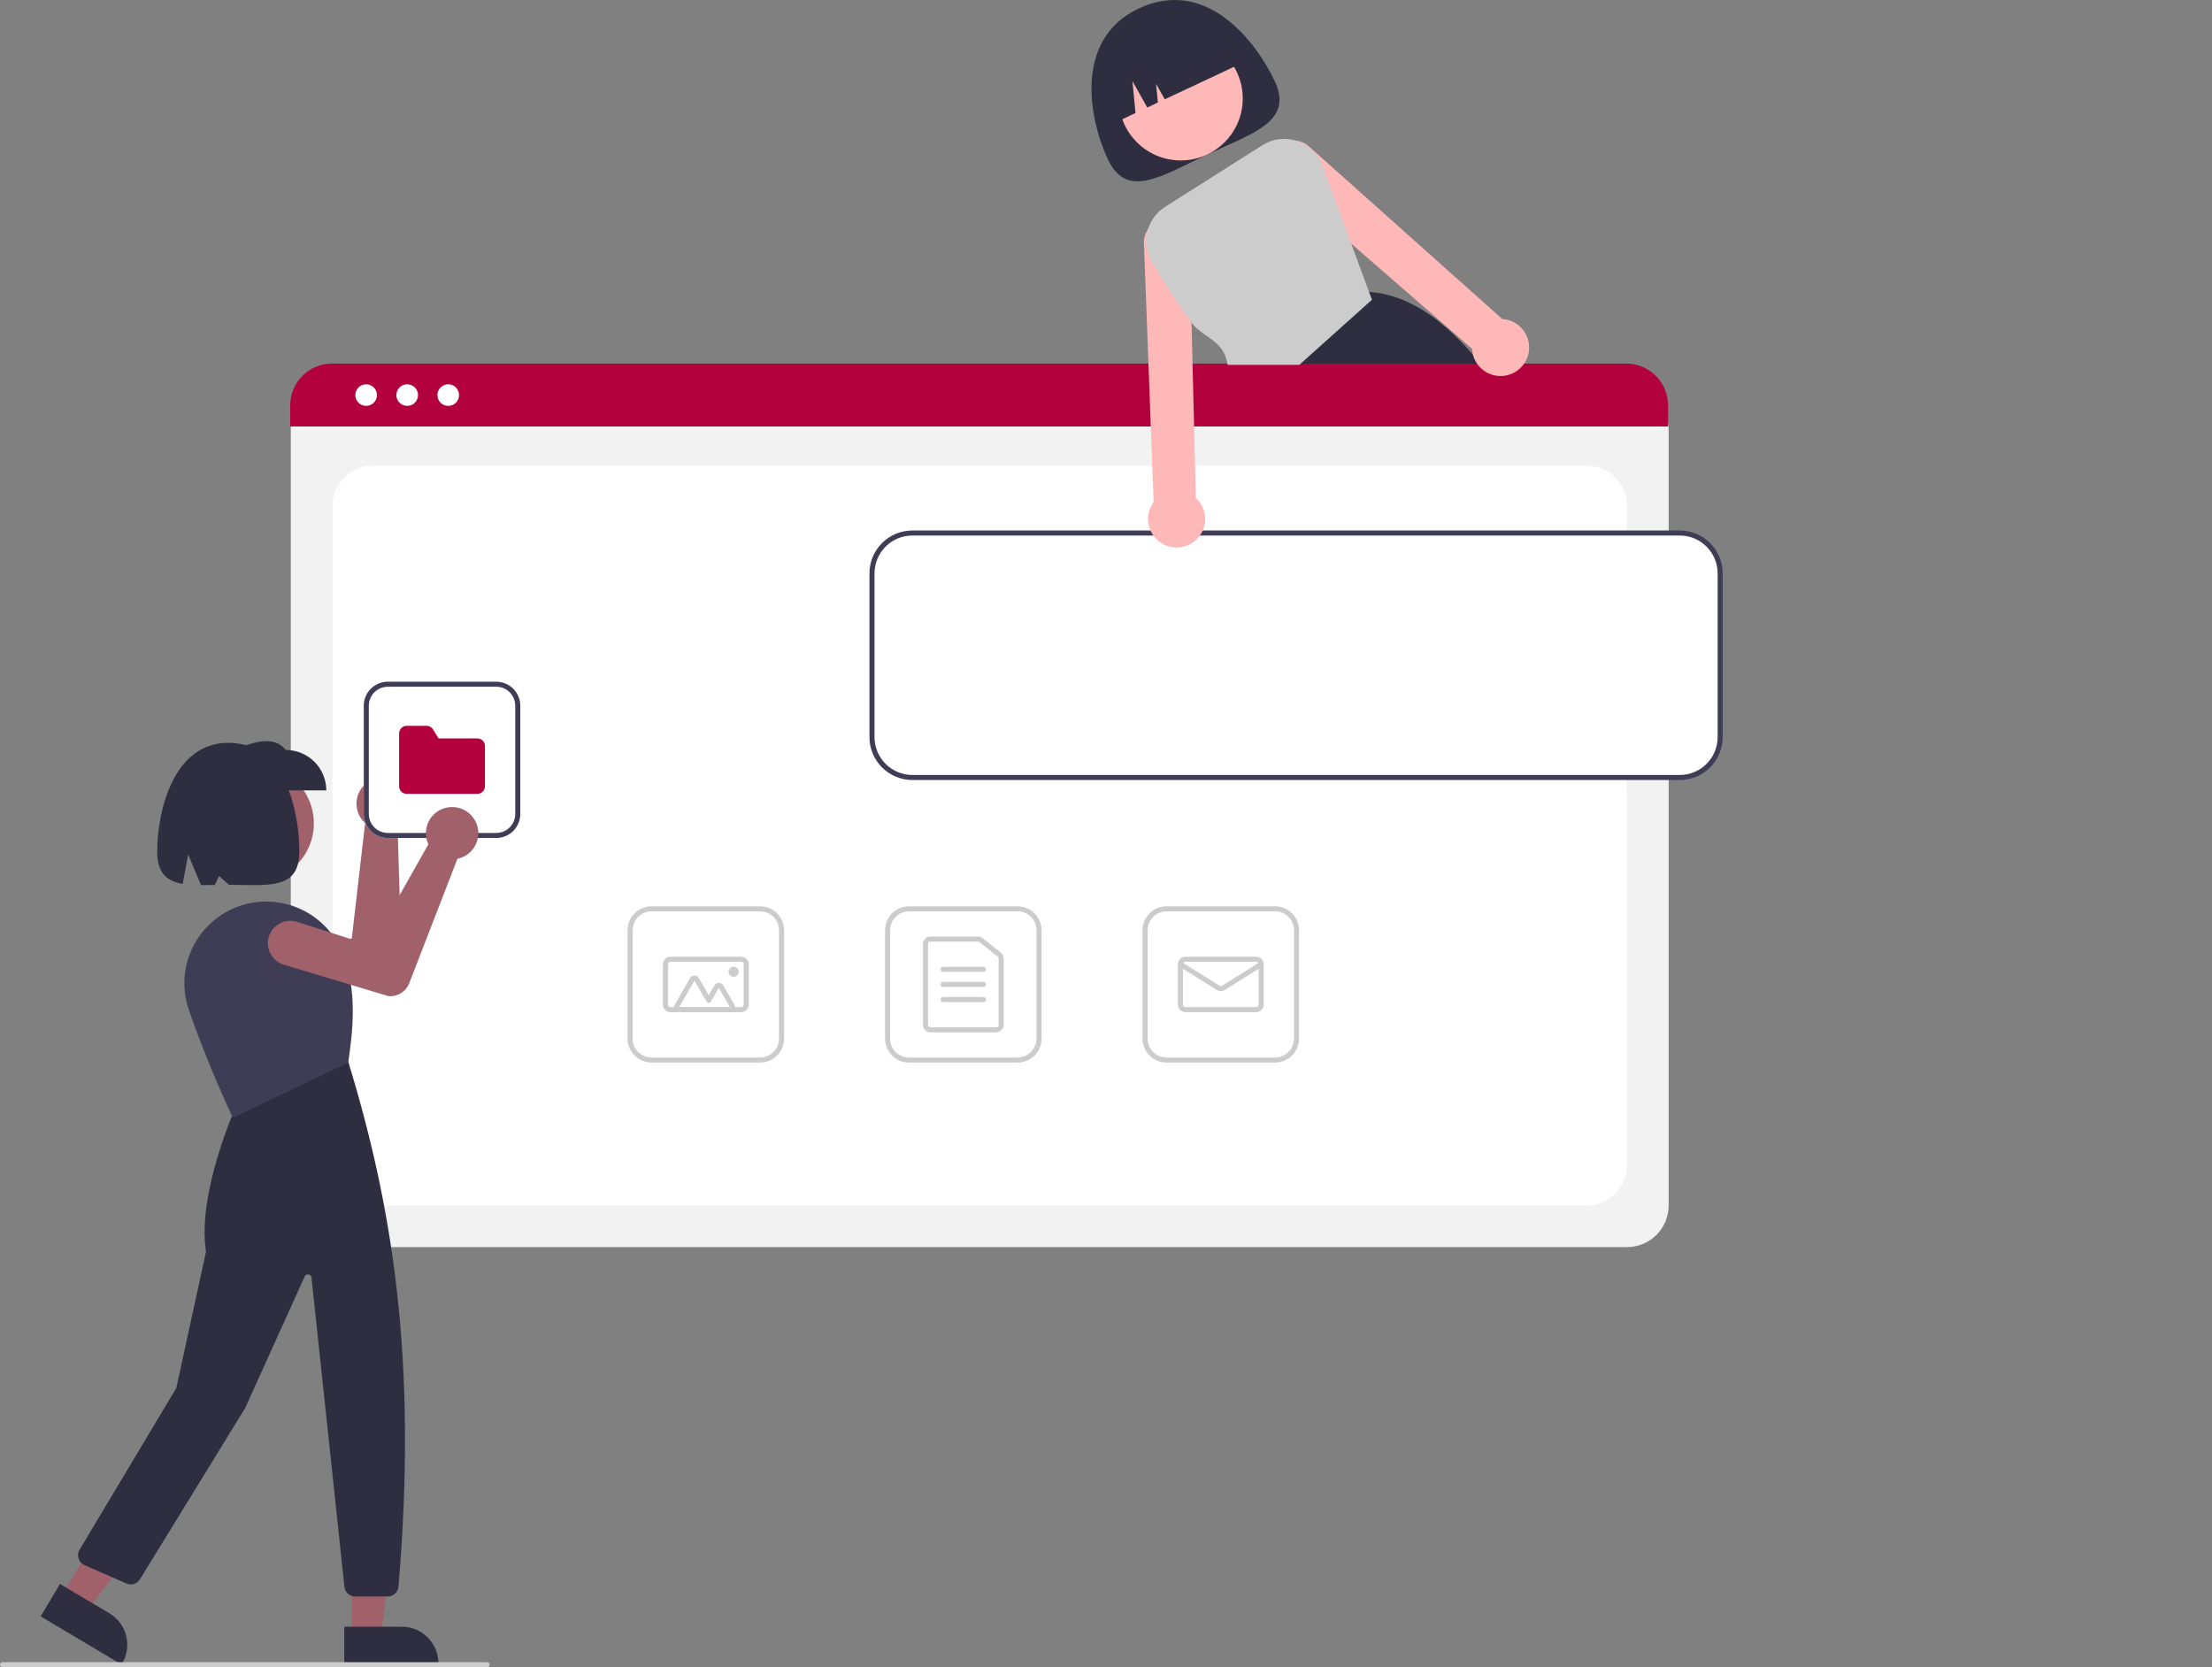 <svg width="203" height="153" viewBox="0 0 203 153" fill="none" xmlns="http://www.w3.org/2000/svg">
<rect x="0" y="0" width="203" height="153" fill="#808080" stroke="none"/>
<g clip-path="url(#clip0_56_952)">
<path d="M116.983 7.447C118.724 11.146 115.035 12.194 110.808 14.177C106.581 16.16 103.418 18.327 101.677 14.628C99.936 10.928 98.523 3.585 104.502 0.779C110.688 -2.123 115.242 3.747 116.983 7.447Z" fill="#2F2E41"/>
<path d="M108.36 14.722C111.502 14.722 114.05 12.179 114.05 9.041C114.05 5.904 111.502 3.36 108.36 3.36C105.217 3.36 102.67 5.904 102.67 9.041C102.67 12.179 105.217 14.722 108.36 14.722Z" fill="#FFB8B8"/>
<path d="M136.548 34.236C136.351 33.979 136.155 33.727 135.955 33.481C135.698 33.162 135.44 32.853 135.179 32.554C132.23 29.156 129.093 27.017 125.639 26.788H125.635L125.584 26.783L118.701 33.481L116.361 35.758L116.412 35.882L117.675 39.021H139.796C138.8 37.37 137.715 35.772 136.548 34.236Z" fill="#2F2E41"/>
<path d="M102.172 11.329L104.209 10.373L103.925 7.439L105.287 9.867L106.261 9.41L106.095 7.699L106.89 9.115L114.123 5.721C113.444 4.278 112.218 3.163 110.715 2.622C109.213 2.081 107.556 2.158 106.11 2.836L105.062 3.328C103.616 4.006 102.5 5.23 101.958 6.731C101.416 8.231 101.493 9.885 102.172 11.329Z" fill="#2F2E41"/>
<path d="M149.313 114.448H30.507C29.494 114.447 28.522 114.045 27.806 113.329C27.089 112.614 26.686 111.644 26.685 110.632V39.355C26.686 38.614 26.981 37.903 27.506 37.379C28.031 36.855 28.743 36.56 29.485 36.559H150.287C151.042 36.56 151.766 36.86 152.3 37.393C152.834 37.926 153.135 38.649 153.135 39.404V110.632C153.134 111.644 152.731 112.614 152.015 113.329C151.298 114.045 150.326 114.447 149.313 114.448Z" fill="#F2F2F2"/>
<path d="M34.214 110.632H145.606C146.589 110.632 147.532 110.242 148.227 109.548C148.923 108.854 149.313 107.913 149.313 106.931V46.434C149.313 45.453 148.923 44.512 148.227 43.818C147.532 43.123 146.589 42.734 145.606 42.734H34.214C33.231 42.734 32.288 43.123 31.593 43.818C30.898 44.512 30.507 45.453 30.507 46.434V106.931C30.507 107.913 30.898 108.854 31.593 109.548C32.288 110.242 33.231 110.632 34.214 110.632Z" fill="white"/>
<path d="M153.082 39.137H26.631V37.194C26.633 36.179 27.037 35.206 27.756 34.488C28.476 33.77 29.451 33.367 30.467 33.366H149.246C150.263 33.367 151.238 33.77 151.957 34.488C152.676 35.206 153.081 36.179 153.082 37.194V39.137Z" fill="#B3013D"/>
<path d="M33.603 37.248C34.151 37.248 34.595 36.804 34.595 36.257C34.595 35.71 34.151 35.266 33.603 35.266C33.055 35.266 32.611 35.71 32.611 36.257C32.611 36.804 33.055 37.248 33.603 37.248Z" fill="white"/>
<path d="M37.37 37.248C37.918 37.248 38.362 36.804 38.362 36.257C38.362 35.71 37.918 35.266 37.37 35.266C36.822 35.266 36.377 35.71 36.377 36.257C36.377 36.804 36.822 37.248 37.37 37.248Z" fill="white"/>
<path d="M41.136 37.248C41.684 37.248 42.129 36.804 42.129 36.257C42.129 35.71 41.684 35.266 41.136 35.266C40.588 35.266 40.144 35.71 40.144 36.257C40.144 36.804 40.588 37.248 41.136 37.248Z" fill="white"/>
<path d="M93.386 97.512H83.424C82.841 97.511 82.281 97.28 81.869 96.868C81.456 96.456 81.224 95.897 81.224 95.315V85.369C81.224 84.786 81.456 84.228 81.869 83.816C82.281 83.404 82.841 83.172 83.424 83.171H93.386C93.969 83.172 94.529 83.404 94.941 83.816C95.354 84.228 95.586 84.786 95.587 85.369V95.315C95.586 95.897 95.354 96.456 94.941 96.868C94.529 97.28 93.969 97.511 93.386 97.512ZM83.424 83.634C82.964 83.635 82.522 83.817 82.196 84.143C81.871 84.468 81.687 84.909 81.687 85.369V95.315C81.687 95.775 81.871 96.216 82.196 96.541C82.522 96.866 82.964 97.049 83.424 97.049H93.386C93.847 97.049 94.288 96.866 94.614 96.541C94.94 96.216 95.123 95.775 95.123 95.315V85.369C95.123 84.909 94.94 84.468 94.614 84.143C94.288 83.817 93.847 83.635 93.386 83.634H83.424Z" fill="#CCCCCC"/>
<path d="M91.417 94.737H85.394C85.209 94.736 85.033 94.663 84.902 94.533C84.772 94.403 84.699 94.227 84.698 94.043V86.641C84.699 86.457 84.772 86.281 84.902 86.15C85.033 86.02 85.209 85.947 85.394 85.947H89.758C89.916 85.947 90.07 86.001 90.193 86.1L91.852 87.431C91.933 87.496 91.999 87.578 92.044 87.672C92.089 87.765 92.112 87.868 92.112 87.972V94.043C92.112 94.227 92.038 94.403 91.908 94.533C91.778 94.663 91.601 94.736 91.417 94.737ZM85.394 86.41C85.332 86.41 85.273 86.434 85.23 86.478C85.186 86.521 85.162 86.58 85.162 86.641V94.043C85.162 94.104 85.186 94.163 85.23 94.206C85.273 94.249 85.332 94.274 85.394 94.274H91.417C91.478 94.274 91.537 94.249 91.58 94.206C91.624 94.163 91.648 94.104 91.648 94.043V87.972C91.648 87.937 91.641 87.903 91.626 87.872C91.611 87.841 91.589 87.813 91.562 87.792L89.903 86.461C89.862 86.428 89.811 86.41 89.758 86.41H85.394Z" fill="#CCCCCC"/>
<path d="M90.258 89.185H86.552C86.49 89.185 86.431 89.161 86.388 89.118C86.344 89.074 86.32 89.015 86.32 88.954C86.32 88.893 86.344 88.834 86.388 88.79C86.431 88.747 86.49 88.723 86.552 88.723H90.258C90.32 88.723 90.379 88.747 90.422 88.79C90.466 88.834 90.49 88.893 90.49 88.954C90.49 89.015 90.466 89.074 90.422 89.118C90.379 89.161 90.32 89.185 90.258 89.185Z" fill="#CCCCCC"/>
<path d="M90.258 90.573H86.552C86.49 90.573 86.431 90.549 86.388 90.505C86.344 90.462 86.32 90.403 86.32 90.342C86.32 90.28 86.344 90.222 86.388 90.178C86.431 90.135 86.49 90.111 86.552 90.111H90.258C90.32 90.111 90.379 90.135 90.422 90.178C90.466 90.222 90.49 90.28 90.49 90.342C90.49 90.403 90.466 90.462 90.422 90.505C90.379 90.549 90.32 90.573 90.258 90.573Z" fill="#CCCCCC"/>
<path d="M90.258 91.961H86.552C86.49 91.961 86.431 91.936 86.388 91.893C86.344 91.85 86.32 91.791 86.32 91.73C86.32 91.668 86.344 91.609 86.388 91.566C86.431 91.523 86.49 91.498 86.552 91.498H90.258C90.32 91.498 90.379 91.523 90.422 91.566C90.466 91.609 90.49 91.668 90.49 91.73C90.49 91.791 90.466 91.85 90.422 91.893C90.379 91.936 90.32 91.961 90.258 91.961Z" fill="#CCCCCC"/>
<path d="M117.016 97.512H107.054C106.471 97.511 105.911 97.28 105.499 96.868C105.086 96.456 104.854 95.897 104.853 95.315V85.369C104.854 84.786 105.086 84.228 105.499 83.816C105.911 83.404 106.471 83.172 107.054 83.171H117.016C117.599 83.172 118.158 83.404 118.571 83.816C118.984 84.228 119.216 84.786 119.216 85.369V95.315C119.216 95.897 118.984 96.456 118.571 96.868C118.158 97.28 117.599 97.511 117.016 97.512ZM107.054 83.634C106.593 83.635 106.152 83.817 105.826 84.143C105.5 84.468 105.317 84.909 105.317 85.369V95.315C105.317 95.775 105.5 96.216 105.826 96.541C106.152 96.866 106.593 97.049 107.054 97.049H117.016C117.476 97.049 117.918 96.866 118.244 96.541C118.569 96.216 118.752 95.775 118.753 95.315V85.369C118.752 84.909 118.569 84.468 118.244 84.143C117.918 83.817 117.476 83.635 117.016 83.634H107.054Z" fill="#CCCCCC"/>
<path d="M115.278 92.886H108.791C108.607 92.886 108.431 92.813 108.3 92.683C108.17 92.552 108.097 92.376 108.096 92.192V88.491C108.097 88.307 108.17 88.131 108.3 88.001C108.431 87.871 108.607 87.798 108.791 87.797H115.278C115.462 87.798 115.639 87.871 115.769 88.001C115.9 88.131 115.973 88.307 115.973 88.491V92.192C115.973 92.376 115.9 92.552 115.769 92.683C115.639 92.813 115.462 92.886 115.278 92.886ZM108.791 88.26C108.73 88.26 108.671 88.284 108.628 88.328C108.584 88.371 108.56 88.43 108.56 88.491V92.192C108.56 92.253 108.584 92.312 108.628 92.356C108.671 92.399 108.73 92.423 108.791 92.423H115.278C115.339 92.423 115.398 92.399 115.442 92.356C115.485 92.312 115.51 92.253 115.51 92.192V88.491C115.51 88.43 115.485 88.371 115.442 88.328C115.398 88.284 115.339 88.26 115.278 88.26H108.791Z" fill="#CCCCCC"/>
<path d="M112.035 90.952C111.905 90.952 111.777 90.916 111.666 90.847L108.205 88.688C108.153 88.655 108.116 88.603 108.103 88.543C108.089 88.484 108.1 88.421 108.132 88.369C108.165 88.317 108.216 88.28 108.276 88.266C108.336 88.252 108.399 88.263 108.451 88.295L111.912 90.455C111.949 90.478 111.992 90.49 112.035 90.49C112.078 90.49 112.121 90.478 112.158 90.455L115.619 88.295C115.671 88.263 115.733 88.252 115.793 88.266C115.853 88.28 115.905 88.317 115.937 88.369C115.97 88.421 115.981 88.484 115.967 88.543C115.953 88.603 115.916 88.655 115.864 88.688L112.403 90.847C112.293 90.916 112.165 90.952 112.035 90.952Z" fill="#CCCCCC"/>
<path d="M69.756 97.512H59.795C59.211 97.511 58.652 97.28 58.239 96.868C57.827 96.456 57.594 95.897 57.594 95.315V85.369C57.594 84.786 57.827 84.228 58.239 83.816C58.652 83.404 59.211 83.172 59.795 83.171H69.756C70.34 83.172 70.899 83.404 71.312 83.816C71.724 84.228 71.956 84.786 71.957 85.369V95.315C71.956 95.897 71.724 96.456 71.312 96.868C70.899 97.28 70.34 97.511 69.756 97.512ZM59.795 83.634C59.334 83.635 58.892 83.817 58.567 84.143C58.241 84.468 58.058 84.909 58.057 85.369V95.315C58.058 95.775 58.241 96.216 58.567 96.541C58.892 96.866 59.334 97.049 59.795 97.049H69.756C70.217 97.049 70.659 96.866 70.984 96.541C71.31 96.216 71.493 95.775 71.494 95.315V85.369C71.493 84.909 71.31 84.468 70.984 84.143C70.659 83.817 70.217 83.635 69.756 83.634H59.795Z" fill="#CCCCCC"/>
<path d="M68.019 92.886H61.532C61.348 92.886 61.171 92.813 61.041 92.683C60.911 92.552 60.837 92.376 60.837 92.192V88.491C60.837 88.307 60.911 88.131 61.041 88.001C61.171 87.871 61.348 87.798 61.532 87.797H68.019C68.203 87.798 68.38 87.871 68.51 88.001C68.64 88.131 68.713 88.307 68.714 88.491V92.192C68.713 92.376 68.64 92.552 68.51 92.683C68.38 92.813 68.203 92.886 68.019 92.886ZM61.532 88.26C61.471 88.26 61.412 88.284 61.368 88.328C61.325 88.371 61.3 88.43 61.3 88.491V92.192C61.3 92.253 61.325 92.312 61.368 92.356C61.412 92.399 61.471 92.423 61.532 92.423H68.019C68.08 92.423 68.139 92.399 68.183 92.356C68.226 92.312 68.25 92.253 68.25 92.192V88.491C68.25 88.43 68.226 88.371 68.183 88.328C68.139 88.284 68.08 88.26 68.019 88.26H61.532Z" fill="#CCCCCC"/>
<path d="M66.991 92.886H62.329C62.247 92.886 62.167 92.865 62.097 92.824C62.026 92.784 61.968 92.725 61.927 92.655C61.887 92.585 61.865 92.505 61.865 92.424C61.865 92.342 61.887 92.263 61.927 92.192L63.332 89.763C63.372 89.693 63.431 89.635 63.501 89.594C63.572 89.554 63.652 89.532 63.733 89.532C63.814 89.532 63.894 89.554 63.965 89.594C64.035 89.635 64.094 89.693 64.134 89.763L65.041 91.332L65.567 90.423C65.607 90.353 65.666 90.295 65.736 90.254C65.807 90.213 65.886 90.192 65.968 90.192C66.049 90.192 66.129 90.213 66.2 90.254C66.27 90.295 66.329 90.353 66.369 90.423L67.392 92.192C67.433 92.263 67.454 92.342 67.454 92.424C67.454 92.505 67.433 92.585 67.392 92.655C67.351 92.725 67.293 92.784 67.222 92.824C67.152 92.865 67.072 92.886 66.991 92.886H66.991ZM66.991 92.424L65.968 90.655L65.242 91.91C65.222 91.945 65.192 91.975 65.157 91.995C65.122 92.015 65.082 92.026 65.041 92.026C65.001 92.026 64.96 92.015 64.925 91.995C64.89 91.975 64.861 91.945 64.841 91.91L63.733 89.995L62.329 92.424H66.991Z" fill="#CCCCCC"/>
<path d="M67.324 89.648C67.58 89.648 67.787 89.441 67.787 89.185C67.787 88.93 67.58 88.722 67.324 88.722C67.068 88.722 66.86 88.93 66.86 89.185C66.86 89.441 67.068 89.648 67.324 89.648Z" fill="#CCCCCC"/>
<path d="M154.156 71.466H83.731C82.717 71.465 81.746 71.062 81.029 70.347C80.313 69.631 79.909 68.661 79.908 67.65V52.615C79.909 51.603 80.313 50.633 81.029 49.917C81.746 49.202 82.717 48.8 83.731 48.798H154.156C155.17 48.8 156.141 49.202 156.858 49.917C157.575 50.633 157.978 51.603 157.979 52.615V67.65C157.978 68.661 157.575 69.631 156.858 70.347C156.141 71.062 155.17 71.465 154.156 71.466Z" fill="white"/>
<path d="M154.156 71.582H83.731C82.687 71.581 81.686 71.166 80.947 70.429C80.209 69.692 79.794 68.692 79.793 67.65V52.615C79.794 51.572 80.209 50.573 80.947 49.836C81.686 49.099 82.687 48.684 83.731 48.683H154.156C155.201 48.684 156.202 49.099 156.94 49.836C157.678 50.573 158.094 51.572 158.095 52.615V67.65C158.094 68.692 157.678 69.692 156.94 70.429C156.202 71.166 155.201 71.581 154.156 71.582ZM83.731 49.145C82.809 49.146 81.926 49.512 81.275 50.163C80.623 50.813 80.257 51.695 80.256 52.615V67.65C80.257 68.569 80.623 69.451 81.275 70.102C81.926 70.752 82.809 71.118 83.731 71.119H154.156C155.078 71.118 155.961 70.752 156.612 70.102C157.264 69.451 157.63 68.569 157.631 67.65V52.615C157.63 51.695 157.264 50.813 156.612 50.163C155.961 49.512 155.078 49.146 154.156 49.145H83.731Z" fill="#3F3D56"/>
<path d="M139.938 30.512C139.753 30.211 139.508 29.952 139.219 29.749C138.931 29.546 138.604 29.404 138.258 29.332C138.131 29.305 138.003 29.289 137.874 29.283L120.223 13.527C119.876 13.171 119.414 12.951 118.919 12.905C118.821 12.894 118.723 12.891 118.625 12.896C118.217 12.914 117.824 13.051 117.494 13.289C117.163 13.527 116.909 13.855 116.762 14.235C116.616 14.615 116.583 15.03 116.669 15.427C116.754 15.825 116.954 16.19 117.244 16.476L124.002 22.358L135.098 32.015C135.107 32.197 135.134 32.377 135.179 32.554C135.312 33.065 135.597 33.524 135.998 33.87C136.398 34.216 136.893 34.432 137.419 34.49C137.899 34.546 138.385 34.466 138.821 34.259C139.167 34.097 139.474 33.863 139.72 33.572C139.745 33.542 139.769 33.514 139.792 33.481C140.116 33.06 140.303 32.55 140.329 32.019C140.355 31.489 140.219 30.963 139.938 30.512H139.938Z" fill="#FFB8B8"/>
<path d="M109.747 45.697L109.583 39.021L109.444 33.482L109.349 29.605L109.161 22.048C109.124 21.644 108.97 21.259 108.717 20.94C108.464 20.622 108.124 20.384 107.739 20.255C107.353 20.126 106.937 20.112 106.544 20.215C106.15 20.318 105.795 20.533 105.522 20.834C105.457 20.903 105.399 20.977 105.348 21.056C105.063 21.464 104.934 21.961 104.987 22.455L105.399 33.482L105.605 39.021L105.869 46.087C105.793 46.191 105.724 46.3 105.663 46.414C105.498 46.726 105.399 47.068 105.371 47.419C105.342 47.771 105.386 48.124 105.499 48.458C105.616 48.809 105.807 49.13 106.058 49.402C106.309 49.673 106.615 49.889 106.956 50.033C107.296 50.178 107.664 50.25 108.034 50.242C108.404 50.235 108.769 50.15 109.103 49.992C109.492 49.808 109.829 49.532 110.086 49.188C110.342 48.843 110.51 48.44 110.573 48.016C110.637 47.591 110.595 47.158 110.451 46.753C110.307 46.349 110.065 45.986 109.747 45.697H109.747Z" fill="#FFB8B8"/>
<path d="M125.639 26.788L124.002 22.358L121.351 15.183C121.16 14.661 120.854 14.189 120.455 13.801C120.055 13.414 119.574 13.121 119.046 12.944C119.005 12.93 118.961 12.916 118.919 12.905C118.407 12.75 117.869 12.707 117.339 12.78C116.81 12.853 116.302 13.039 115.852 13.326L106.926 18.979C106.108 19.495 105.524 20.309 105.296 21.248C105.068 22.186 105.215 23.177 105.705 24.01C106.821 25.937 108.037 27.804 109.349 29.605C110.389 31.018 112.326 31.169 112.662 33.481H119.243L125.906 27.509L125.639 26.788Z" fill="#CCCCCC"/>
<path d="M23.436 80.922C26.401 80.922 28.804 78.522 28.804 75.562C28.804 72.602 26.401 70.203 23.436 70.203C20.471 70.203 18.068 72.602 18.068 75.562C18.068 78.522 20.471 80.922 23.436 80.922Z" fill="#A0616A"/>
<path d="M36.615 71.873C36.668 71.915 36.719 71.96 36.769 72.007C37.015 72.239 37.21 72.52 37.34 72.832C37.47 73.145 37.533 73.481 37.523 73.819C37.514 74.157 37.434 74.49 37.287 74.794C37.14 75.099 36.931 75.37 36.672 75.588C36.612 75.639 36.549 75.686 36.483 75.73L36.847 87.976C36.857 88.377 36.738 88.771 36.506 89.099C36.275 89.426 35.944 89.671 35.562 89.796L35.54 89.801L25.581 90.859C25.31 90.888 25.037 90.863 24.776 90.786C24.515 90.708 24.271 90.58 24.061 90.408C23.849 90.236 23.675 90.025 23.546 89.785C23.417 89.545 23.338 89.283 23.311 89.012C23.285 88.741 23.312 88.468 23.392 88.209C23.472 87.949 23.603 87.707 23.777 87.498C23.951 87.289 24.165 87.116 24.406 86.99C24.647 86.864 24.911 86.786 25.182 86.763L32.281 86.138L33.509 75.533C33.429 75.462 33.353 75.385 33.284 75.304C32.899 74.849 32.697 74.267 32.717 73.672C32.738 73.077 32.979 72.511 33.394 72.083C33.809 71.656 34.369 71.397 34.964 71.359C35.559 71.32 36.147 71.503 36.615 71.873H36.615Z" fill="#A0616A"/>
<path d="M32.277 150.155H34.957L36.231 139.836H32.277L32.277 150.155Z" fill="#A0616A"/>
<path d="M31.594 149.282L36.871 149.282H36.871C37.312 149.282 37.75 149.368 38.158 149.537C38.566 149.706 38.937 149.953 39.249 150.265C39.561 150.577 39.809 150.947 39.978 151.354C40.147 151.762 40.234 152.198 40.234 152.639V152.748L31.594 152.749L31.594 149.282Z" fill="#2F2E41"/>
<path d="M5.645 146.456L7.947 147.825L14.33 139.61L10.932 137.59L5.645 146.456Z" fill="#A0616A"/>
<path d="M5.505 145.357L10.039 148.052L10.039 148.052C10.419 148.278 10.75 148.576 11.014 148.929C11.278 149.282 11.47 149.684 11.578 150.112C11.687 150.539 11.71 150.984 11.647 151.42C11.583 151.856 11.434 152.276 11.208 152.655L11.152 152.749L3.729 148.335L5.505 145.357Z" fill="#2F2E41"/>
<path d="M35.589 146.511H32.589C32.346 146.511 32.111 146.421 31.93 146.259C31.75 146.097 31.636 145.874 31.611 145.632L28.586 117.243C28.578 117.171 28.547 117.104 28.498 117.052C28.448 117 28.383 116.966 28.312 116.954C28.241 116.943 28.168 116.955 28.104 116.989C28.041 117.023 27.991 117.077 27.961 117.143L22.504 129.207L12.843 144.936C12.718 145.138 12.524 145.288 12.297 145.359C12.071 145.429 11.826 145.416 11.608 145.322L7.749 143.626C7.621 143.57 7.507 143.488 7.414 143.384C7.32 143.28 7.25 143.158 7.208 143.026C7.166 142.893 7.152 142.753 7.168 142.615C7.184 142.476 7.229 142.343 7.301 142.224L16.182 127.376L18.906 114.866C18.049 109.441 21.721 101.375 21.759 101.294L21.777 101.254L31.893 97.307L31.944 97.369C35.933 110.44 38.364 124.508 36.569 145.611C36.547 145.856 36.435 146.083 36.253 146.25C36.072 146.416 35.835 146.509 35.589 146.511Z" fill="#2F2E41"/>
<path d="M21.369 102.576L21.322 102.477C21.3 102.43 19.05 97.693 17.316 92.631C16.983 91.651 16.857 90.614 16.946 89.584C17.036 88.554 17.338 87.553 17.835 86.646C18.338 85.729 19.026 84.927 19.857 84.29C20.686 83.652 21.64 83.194 22.657 82.944C24.421 82.522 26.279 82.746 27.892 83.577C29.505 84.408 30.765 85.79 31.443 87.471C32.818 90.905 32.38 94.57 31.968 97.453L31.959 97.511L31.907 97.536L21.369 102.576Z" fill="#3F3D56"/>
<path d="M29.945 72.535H21.421V68.825C23.292 68.083 25.123 67.452 26.229 68.825C27.215 68.825 28.16 69.216 28.857 69.912C29.553 70.607 29.945 71.551 29.945 72.535V72.535Z" fill="#2F2E41"/>
<path d="M20.949 68.17C15.853 68.17 14.427 74.548 14.427 78.145C14.427 80.152 15.336 80.87 16.764 81.112L17.268 78.427L18.45 81.228C18.851 81.23 19.272 81.222 19.709 81.214L20.11 80.391L21.003 81.199C24.58 81.205 27.471 81.725 27.471 78.145C27.471 74.548 26.22 68.17 20.949 68.17Z" fill="#2F2E41"/>
<path d="M44.711 153H0.232C0.17 153 0.111 152.976 0.068 152.932C0.024 152.889 0 152.83 0 152.769C0 152.707 0.024 152.648 0.068 152.605C0.111 152.562 0.17 152.537 0.232 152.537H44.711C44.773 152.537 44.831 152.562 44.875 152.605C44.918 152.648 44.943 152.707 44.943 152.769C44.943 152.83 44.918 152.889 44.875 152.932C44.831 152.976 44.773 153 44.711 153Z" fill="#CCCCCC"/>
<path d="M45.547 76.902H35.586C35.002 76.901 34.443 76.669 34.03 76.257C33.618 75.845 33.386 75.287 33.385 74.704V64.758C33.386 64.176 33.618 63.617 34.03 63.205C34.443 62.793 35.002 62.562 35.586 62.561H45.547C46.131 62.562 46.69 62.793 47.103 63.205C47.515 63.617 47.748 64.176 47.748 64.758V74.704C47.748 75.287 47.515 75.845 47.103 76.257C46.69 76.669 46.131 76.901 45.547 76.902Z" fill="white"/>
<path d="M45.547 76.902H35.586C35.002 76.901 34.443 76.669 34.03 76.257C33.618 75.845 33.386 75.287 33.385 74.704V64.758C33.386 64.176 33.618 63.617 34.03 63.205C34.443 62.793 35.002 62.562 35.586 62.561H45.547C46.131 62.562 46.69 62.793 47.103 63.205C47.515 63.617 47.748 64.176 47.748 64.758V74.704C47.748 75.287 47.515 75.845 47.103 76.257C46.69 76.669 46.131 76.901 45.547 76.902ZM35.586 63.023C35.125 63.024 34.684 63.207 34.358 63.532C34.032 63.857 33.849 64.298 33.848 64.758V74.704C33.849 75.164 34.032 75.605 34.358 75.93C34.684 76.256 35.125 76.439 35.586 76.439H45.547C46.008 76.439 46.45 76.256 46.775 75.93C47.101 75.605 47.284 75.164 47.285 74.704V64.758C47.284 64.298 47.101 63.857 46.775 63.532C46.45 63.207 46.008 63.024 45.547 63.023H35.586Z" fill="#3F3D56"/>
<path d="M43.81 72.854H37.323C37.139 72.854 36.962 72.78 36.832 72.65C36.702 72.52 36.629 72.344 36.628 72.16V67.303C36.629 67.119 36.702 66.942 36.832 66.812C36.962 66.682 37.139 66.609 37.323 66.609H39.149C39.268 66.608 39.385 66.638 39.489 66.696C39.592 66.754 39.679 66.838 39.741 66.939L40.251 67.765H43.81C43.994 67.765 44.171 67.838 44.301 67.969C44.431 68.099 44.505 68.275 44.505 68.459V72.16C44.505 72.344 44.431 72.52 44.301 72.65C44.171 72.78 43.994 72.854 43.81 72.854Z" fill="#B3013D"/>
<path d="M43.599 75.308C43.631 75.367 43.661 75.428 43.689 75.491C43.826 75.8 43.896 76.135 43.895 76.473C43.893 76.811 43.82 77.145 43.68 77.453C43.54 77.761 43.337 78.037 43.083 78.261C42.829 78.485 42.531 78.653 42.208 78.754C42.133 78.777 42.056 78.796 41.979 78.812L37.554 90.239C37.408 90.613 37.145 90.929 36.804 91.141C36.464 91.354 36.063 91.451 35.663 91.418L35.641 91.414L26.051 88.532C25.79 88.453 25.547 88.324 25.337 88.152C25.127 87.979 24.952 87.767 24.825 87.527C24.697 87.287 24.618 87.023 24.593 86.753C24.567 86.482 24.596 86.209 24.677 85.95C24.758 85.69 24.889 85.449 25.064 85.24C25.239 85.032 25.453 84.86 25.695 84.734C25.936 84.609 26.2 84.533 26.472 84.51C26.743 84.487 27.016 84.518 27.275 84.601L34.061 86.776L39.314 77.478C39.268 77.381 39.228 77.281 39.196 77.179C39.018 76.611 39.058 75.997 39.308 75.456C39.558 74.916 40 74.487 40.549 74.254C41.098 74.021 41.714 73.999 42.277 74.194C42.841 74.389 43.312 74.786 43.599 75.308H43.599Z" fill="#A0616A"/>
</g>
<defs>
<clipPath id="clip0_56_952">
<rect width="203" height="153" fill="white"/>
</clipPath>
</defs>
</svg>
